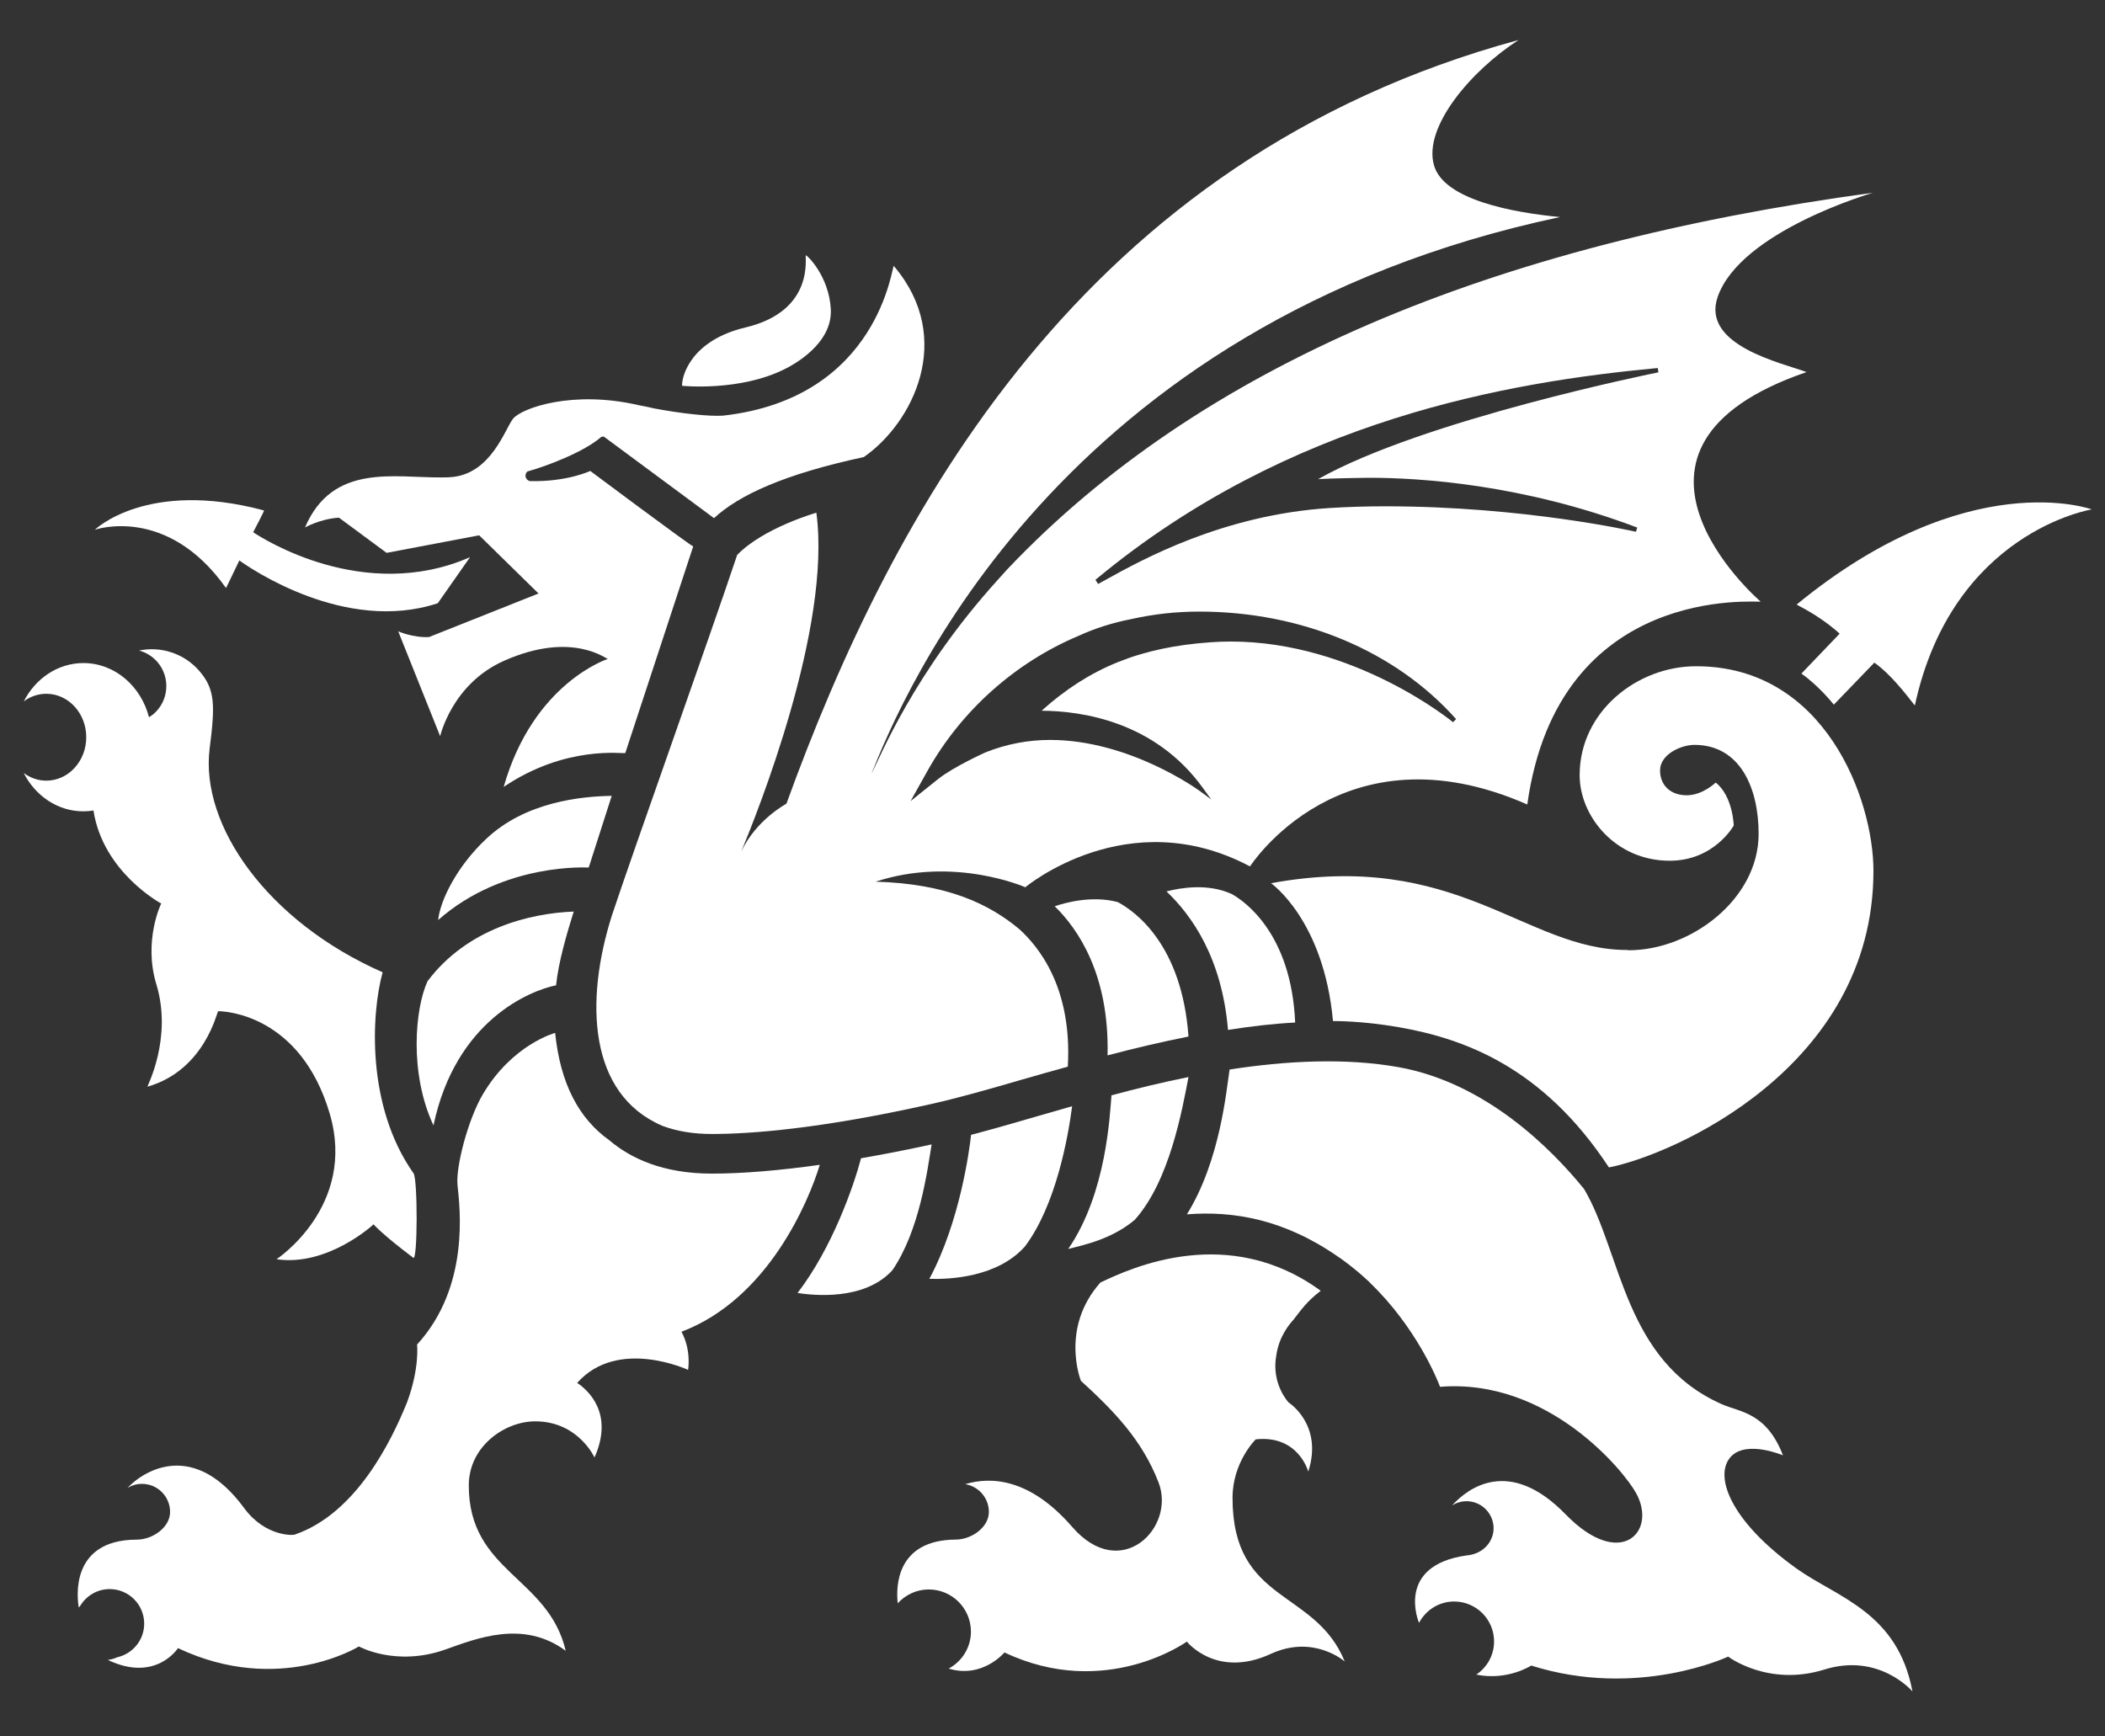 <?xml version="1.0" encoding="UTF-8"?>
<svg width="40px" height="33px" viewBox="0 0 40 33" version="1.1" xmlns="http://www.w3.org/2000/svg" xmlns:xlink="http://www.w3.org/1999/xlink">
    <rect x="0" y="0" width="40" height="33" fill="#333333" stroke="none"/>
    <!-- Generator: Sketch 51.3 (57544) - http://www.bohemiancoding.com/sketch -->
    <title>g32866</title>
    <desc>Created with Sketch.</desc>
    <defs></defs>
    <g id="Page-1" stroke="none" stroke-width="1" fill="none" fill-rule="evenodd">
        <g id="g32866" transform="translate(20.409, 15.935) scale(1, -1) translate(-20.409, -15.935) translate(-0.091, -0.565)" fill="#FFFFFF" fill-rule="nonzero">
            <g id="g32872" transform="translate(0.425, 8.109)">
                <path d="M6.937,5.848 C4.752,6.809 3.465,8.64 3.65,10.103 C3.754,10.923 3.757,11.22 3.458,11.57 C3.165,11.912 2.721,12.048 2.308,11.963 C2.44,11.928 2.563,11.854 2.659,11.743 C2.91,11.449 2.875,11.006 2.582,10.755 C2.555,10.732 2.526,10.714 2.497,10.696 C2.344,11.289 1.845,11.724 1.252,11.725 C0.764,11.725 0.339,11.431 0.118,10.997 C0.24,11.088 0.387,11.141 0.547,11.141 C0.965,11.141 1.305,10.771 1.305,10.316 C1.305,9.86 0.965,9.49 0.546,9.49 C0.387,9.49 0.239,9.544 0.117,9.635 C0.338,9.201 0.762,8.907 1.25,8.907 C1.316,8.907 1.38,8.913 1.442,8.923 C1.622,7.748 2.729,7.155 2.729,7.155 C2.729,7.155 2.385,6.45 2.637,5.62 C2.949,4.595 2.456,3.674 2.468,3.674 C3.562,3.987 3.791,5.108 3.811,5.108 C3.944,5.111 5.376,5.041 5.931,3.164 C6.451,1.401 4.921,0.395 4.921,0.395 C5.894,0.251 6.765,1.056 6.764,1.058 C6.761,1.06 6.93,0.866 7.52,0.422 C7.602,0.36 7.605,1.914 7.524,2.028 C6.621,3.307 6.722,5.072 6.937,5.848" id="path32874"></path>
            </g>
            <g id="g32876" transform="translate(12.515, 24.595)">
                <path d="M2.506,0.835 C2.642,0.905 3.404,1.304 3.363,1.972 C3.325,2.599 2.909,2.996 2.889,2.988 C2.863,2.977 3.078,1.935 1.743,1.617 C0.708,1.372 0.53,0.696 0.537,0.508 C0.537,0.508 1.642,0.393 2.506,0.835" id="path32878"></path>
            </g>
            <g id="g32880" transform="translate(7.493, 11.047)">
                <path d="M0.835,0 C1.258,2.003 2.68,2.565 3.165,2.663 C3.208,3.097 3.369,3.648 3.5,4.064 C2.673,4.033 1.474,3.744 0.722,2.74 C0.482,2.22 0.373,0.986 0.835,0" id="path32882"></path>
            </g>
            <g id="g32884" transform="translate(7.934, 14.858)">
                <path d="M3.342,1.089 C3.346,1.102 3.352,1.117 3.358,1.133 L3.781,2.452 C3.216,2.443 2.138,2.345 1.386,1.625 C0.843,1.113 0.522,0.471 0.483,0.092 C1.733,1.196 3.342,1.089 3.342,1.089" id="path32886"></path>
            </g>
            <g id="g32888" transform="translate(1.56, 20.649)">
                <path d="M3.342,1.671 C3.378,1.739 3.557,2.083 3.548,2.085 C1.319,2.683 0.333,1.718 0.333,1.718 C0.333,1.718 1.701,2.199 2.825,0.612 C2.834,0.619 2.92,0.809 3.074,1.124 L3.079,1.135 C3.283,0.988 5.092,-0.259 6.85,0.322 L7.463,1.197 C5.44,0.313 3.508,1.56 3.342,1.671" id="path32890"></path>
            </g>
            <g id="g32892" transform="translate(5.392, 17.34)">
                <path d="M11.696,10.025 C11.692,10.03 11.688,10.035 11.684,10.041 C11.649,10.086 11.424,7.531 8.44,7.196 C8.169,7.178 7.648,7.236 7.13,7.333 C7.044,7.353 6.95,7.374 6.849,7.392 C6.846,7.392 6.844,7.393 6.842,7.393 C5.583,7.688 4.609,7.339 4.448,7.137 C4.294,6.943 4.038,6.103 3.291,6.029 C3.258,6.027 3.226,6.025 3.193,6.023 L3.191,6.023 C3.185,6.023 3.177,6.023 3.17,6.023 C3.145,6.023 3.123,6.023 3.103,6.022 C2.194,6.011 1.02,6.301 0.495,5.071 C0.495,5.071 0.78,5.234 1.14,5.257 L2.045,4.588 L3.716,4.905 C3.772,4.915 3.805,4.921 3.805,4.921 L4.932,3.816 L2.851,2.988 C2.544,2.973 2.266,3.097 2.266,3.097 L3.063,1.104 C3.063,1.104 3.286,2.096 4.274,2.536 C5.586,3.118 6.233,2.554 6.251,2.573 C6.251,2.573 4.835,2.123 4.27,0.14 C5.457,0.942 6.541,0.764 6.581,0.784 L7.871,4.71 C7.739,4.783 5.915,6.145 5.915,6.145 C5.915,6.145 5.474,5.933 4.76,5.952 C4.761,5.952 4.762,5.952 4.764,5.953 C4.724,5.963 4.692,5.997 4.685,6.04 C4.68,6.077 4.695,6.111 4.721,6.135 C5.092,6.236 5.81,6.513 6.123,6.791 L6.17,6.8 L8.267,5.248 C8.741,5.687 9.602,6.084 11.114,6.409 C12.046,7.058 12.846,8.658 11.696,10.025 M4.75,5.965 L4.749,5.969 C4.75,5.967 4.752,5.966 4.754,5.965 C4.753,5.965 4.751,5.965 4.75,5.965" id="path32894"></path>
            </g>
            <g id="g32896" transform="translate(13.987, 12.792)">
                <path d="M0.254,0 C0.253,0.005 0.253,0.009 0.253,0.014 C0.254,0.01 0.254,0.007 0.255,0.003 C0.254,0.002 0.254,0 0.254,0" id="path32898"></path>
            </g>
            <g id="g32900" transform="translate(11.028, 10.326)">
                <path d="M23.392,15.038 C22.939,15.208 21.384,15.541 21.702,16.464 C22.136,17.72 24.655,18.446 24.655,18.446 C17.401,17.462 11.874,15.16 8.203,11.289 C8.143,11.222 8.082,11.155 8.022,11.088 C6.42,9.318 5.787,7.714 5.62,7.399 C6.214,8.887 9.156,15.959 18.707,17.984 C17.799,18.071 16.501,18.313 16.313,18.965 C16.1,19.694 17.023,20.771 17.919,21.349 C9.622,19.095 6.009,12.352 4.007,6.835 C4.007,6.835 3.433,6.531 3.149,5.927 C3.444,6.64 4.869,10.176 4.576,12.365 C4.576,12.365 3.573,12.08 3.071,11.563 C2.55,10.003 1.077,5.882 0.688,4.703 C0.179,3.094 0.235,1.312 1.657,0.71 C1.925,0.611 2.234,0.558 2.588,0.558 C3.329,0.558 4.65,0.656 6.737,1.123 C7.279,1.244 7.826,1.401 8.491,1.594 C8.752,1.67 9.079,1.761 9.354,1.838 C9.442,3.37 8.773,4.141 8.431,4.452 C7.857,4.93 7.059,5.315 5.701,5.353 C7.2,5.845 8.546,5.247 8.546,5.247 C8.546,5.247 10.491,6.879 12.816,5.643 C12.816,5.643 14.56,8.37 18.085,6.82 C18.674,11.041 22.465,10.653 22.52,10.676 C22.456,10.725 19.185,13.597 23.392,15.038 Z M16.674,8.384 C16.656,8.399 14.804,9.917 12.449,9.917 C12.322,9.917 12.194,9.912 12.069,9.903 C10.732,9.81 9.765,9.419 8.856,8.602 C9.618,8.598 11.008,8.399 11.92,7.135 L12.079,6.916 L11.861,7.077 C11.848,7.086 10.537,8.047 9.017,8.047 C8.599,8.047 8.186,7.968 7.791,7.811 C7.779,7.805 7.197,7.544 6.899,7.311 C6.778,7.216 6.535,7.02 6.535,7.02 L6.366,6.884 L6.684,7.453 C7.328,8.604 8.353,9.519 9.567,10.029 C9.871,10.168 10.206,10.275 10.562,10.344 C10.983,10.439 11.417,10.486 11.851,10.486 C13.795,10.486 15.575,9.742 16.732,8.443 L16.674,8.384 Z M14.619,13.021 L14.814,13.025 C14.901,13.027 14.991,13.029 15.083,13.029 C16.051,13.029 18,12.906 20.174,12.083 L20.15,12.003 C20.129,12.008 18.024,12.487 15.383,12.487 C15.027,12.487 14.671,12.476 14.324,12.454 C12.302,12.325 10.754,11.467 10.092,11.1 L9.93,11.011 L9.878,11.089 L9.907,11.113 C13.57,14.148 17.744,14.851 20.564,15.115 L20.577,15.033 C20.531,15.024 16.105,14.131 14.11,13.003 C14.289,13.014 14.435,13.017 14.619,13.021 Z" id="path32902"></path>
            </g>
            <g id="g32904" transform="translate(1.467, 0.273)">
                <path d="M14.202,10.025 C13.431,9.917 12.736,9.858 12.149,9.858 C11.217,9.858 10.602,10.152 10.201,10.493 C9.621,10.907 9.272,11.569 9.173,12.532 C9.173,12.532 8.359,12.317 7.796,11.36 C7.521,10.893 7.282,9.992 7.318,9.639 C7.36,9.219 7.56,7.715 6.549,6.609 C6.549,6.609 6.602,6.17 6.36,5.514 C6.059,4.769 5.393,3.404 4.231,3 C4.212,2.982 3.672,2.947 3.263,3.502 C2.319,4.787 1.378,4.235 1.048,3.886 C1.129,3.934 1.221,3.962 1.322,3.962 C1.617,3.962 1.856,3.723 1.856,3.428 C1.856,3.132 1.52,2.902 1.225,2.902 C1.221,2.902 1.218,2.902 1.216,2.902 C-0.054,2.895 0.091,1.784 0.121,1.611 C0.129,1.623 0.14,1.633 0.149,1.645 C0.264,1.834 0.47,1.962 0.708,1.962 C1.07,1.962 1.364,1.668 1.364,1.305 C1.364,0.993 1.146,0.734 0.855,0.667 C0.798,0.643 0.738,0.624 0.674,0.615 C1.587,0.18 2.006,0.84 2.006,0.84 C3.925,-0.068 5.444,0.872 5.444,0.872 C5.444,0.872 6.145,0.481 7.085,0.813 C7.679,1.023 8.567,1.386 9.374,0.789 C9.044,2.197 7.532,2.285 7.532,3.932 C7.532,4.671 8.21,5.15 8.795,5.15 C9.612,5.15 9.921,4.463 9.921,4.463 C10.294,5.302 9.8,5.74 9.592,5.881 C10.364,6.751 11.699,6.128 11.699,6.128 C11.699,6.128 11.766,6.493 11.574,6.853 C13.216,7.474 13.988,9.323 14.202,10.025" id="path32906"></path>
            </g>
            <g id="g32908" transform="translate(15.124, 7.459)">
                <path d="M1.924,0.835 C2.444,1.596 2.589,2.733 2.67,3.227 C2.205,3.125 1.757,3.038 1.329,2.964 C1.186,2.426 0.781,1.261 0.122,0.403 C0.414,0.36 1.384,0.247 1.924,0.835" id="path32910"></path>
            </g>
            <g id="g32912" transform="translate(17.639, 7.907)">
                <path d="M1.924,0.835 C1.929,0.84 1.932,0.844 1.935,0.849 C2.517,1.629 2.747,2.906 2.825,3.505 C2.603,3.442 2.384,3.378 2.172,3.317 C1.73,3.188 1.305,3.066 0.905,2.961 C0.873,2.668 0.692,1.306 0.112,0.224 C0.508,0.212 1.403,0.255 1.924,0.835" id="path32914"></path>
            </g>
            <g id="g32916" transform="translate(20.169, 8.624)">
                <path d="M2.506,3.342 C1.982,3.236 1.543,3.129 1.043,2.995 C1.011,2.648 0.957,1.146 0.221,0.075 C0.52,0.152 1.043,0.258 1.483,0.627 C2.147,1.362 2.388,2.727 2.506,3.342" id="path32918"></path>
            </g>
            <g id="g32920" transform="translate(21.755, 12.862)">
                <path d="M1.671,0 C2.107,0.068 2.507,0.117 2.947,0.14 C2.875,1.84 1.977,2.452 1.741,2.583 C1.289,2.789 0.772,2.702 0.502,2.632 C0.983,2.175 1.556,1.369 1.671,0" id="path32922"></path>
            </g>
            <g id="g32924" transform="translate(20.048, 12.378)">
                <path d="M1.089,0 C1.588,0.132 2.103,0.254 2.627,0.358 C2.503,2.094 1.625,2.73 1.284,2.913 C0.793,3.045 0.275,2.899 0.085,2.834 C0.533,2.398 1.126,1.526 1.089,0" id="path32926"></path>
            </g>
            <g id="g32928" transform="translate(16.829, 0.627)">
                <path d="M6.683,3.342 C6.683,4.023 7.124,4.454 7.124,4.454 C7.937,4.541 8.122,3.841 8.122,3.841 C8.411,4.735 7.749,5.154 7.749,5.154 C7.749,5.154 7.412,5.507 7.516,6.058 C7.566,6.406 7.765,6.646 7.837,6.722 C7.99,6.918 8.094,7.075 8.359,7.277 C6.602,8.559 4.769,7.719 4.172,7.434 C3.4,6.566 3.802,5.566 3.802,5.566 C4.446,4.978 4.967,4.433 5.276,3.638 C5.612,2.779 4.563,1.719 3.636,2.79 C2.825,3.724 2.084,3.747 1.602,3.602 C1.858,3.561 2.053,3.341 2.053,3.074 C2.053,2.779 1.719,2.549 1.424,2.549 C0.287,2.541 0.287,1.646 0.321,1.338 C0.467,1.498 0.676,1.601 0.911,1.601 C1.353,1.601 1.712,1.241 1.712,0.8 C1.712,0.495 1.54,0.232 1.289,0.097 C1.933,-0.098 2.349,0.404 2.349,0.404 C4.268,-0.505 5.815,0.61 5.815,0.61 C5.815,0.61 6.377,-0.1 7.411,0.377 C8.227,0.753 8.815,0.232 8.815,0.232 C8.253,1.617 6.683,1.323 6.683,3.342" id="path32930"></path>
            </g>
            <g id="g32932" transform="translate(22.54, 0.115)">
                <path d="M11.696,2.506 C10.414,3.421 10.104,4.297 10.453,4.648 C10.756,4.95 11.432,4.662 11.432,4.662 C11.115,5.48 10.617,5.48 10.271,5.633 C8.408,6.456 8.369,8.51 7.652,9.724 C7.033,10.485 5.789,11.742 4.127,12.039 C3.107,12.221 1.979,12.159 0.916,11.994 C0.855,11.603 0.74,10.265 0.105,9.242 C0.985,9.311 1.952,9.151 2.98,8.435 C3.006,8.418 3.032,8.4 3.057,8.382 C3.079,8.367 3.099,8.35 3.121,8.334 C3.185,8.287 3.247,8.238 3.307,8.188 C3.321,8.177 3.334,8.166 3.348,8.155 C3.411,8.101 3.473,8.047 3.532,7.992 C3.547,7.978 3.563,7.965 3.578,7.951 L3.576,7.949 C4.462,7.101 4.866,6.099 4.915,5.964 C6.969,6.13 8.409,4.367 8.642,3.942 C9.047,3.205 8.341,2.472 7.302,3.54 C6.234,4.638 5.447,4.043 5.145,3.711 C5.224,3.76 5.318,3.79 5.418,3.79 C5.703,3.79 5.933,3.559 5.933,3.274 C5.933,3.04 5.753,2.788 5.418,2.759 C5.419,2.759 5.415,2.759 5.414,2.759 C4.054,2.563 4.515,1.48 4.515,1.48 C4.516,1.481 4.516,1.482 4.518,1.483 C4.646,1.72 4.894,1.884 5.183,1.884 C5.602,1.884 5.942,1.544 5.942,1.125 C5.942,0.862 5.807,0.631 5.604,0.495 C6.2,0.373 6.648,0.667 6.648,0.667 C8.673,0.026 10.39,0.837 10.39,0.837 C10.39,0.837 11.15,0.258 12.218,0.591 C13.263,0.917 13.892,0.175 13.892,0.175 C13.61,1.684 12.462,1.96 11.696,2.506" id="path32934"></path>
            </g>
            <g id="g32936" transform="translate(33.652, 19.024)">
                <path d="M0.582,1.924 C0.567,1.912 0.964,1.755 1.397,1.369 L0.67,0.61 C1.015,0.366 1.286,0.019 1.286,0.019 L2.056,0.818 C2.437,0.549 2.807,0.011 2.826,0.005 C3.541,3.31 6.188,3.73 6.188,3.73 C6.188,3.73 3.836,4.593 0.582,1.924" id="path32938"></path>
            </g>
            <g id="g32940" transform="translate(23.971, 9.748)">
                <path d="M8.354,10.025 C8.351,10.025 8.348,10.025 8.344,10.025 C7.237,10.025 6.137,9.171 6.137,7.955 C6.137,7.176 6.815,6.329 7.848,6.329 C8.697,6.329 9.065,6.998 9.065,6.998 C9.065,6.998 9.052,7.551 8.723,7.815 C8.723,7.815 8.475,7.573 8.172,7.573 C7.864,7.573 7.665,7.763 7.665,8.045 C7.665,8.352 8.064,8.531 8.318,8.531 C9.175,8.531 9.538,7.729 9.538,6.839 C9.538,5.599 8.25,4.628 7.071,4.628 C7.033,4.628 7.075,4.631 7.039,4.633 C5.097,4.633 3.813,6.549 0.272,5.902 C0.272,5.902 1.274,5.207 1.45,3.282 C1.45,3.282 1.984,3.291 2.704,3.165 C3.932,2.95 5.436,2.414 6.693,0.501 C7.874,0.728 11.72,2.382 11.72,6.137 C11.72,7.499 10.797,10.025 8.354,10.025" id="path32942"></path>
            </g>
        </g>
    </g>
</svg>